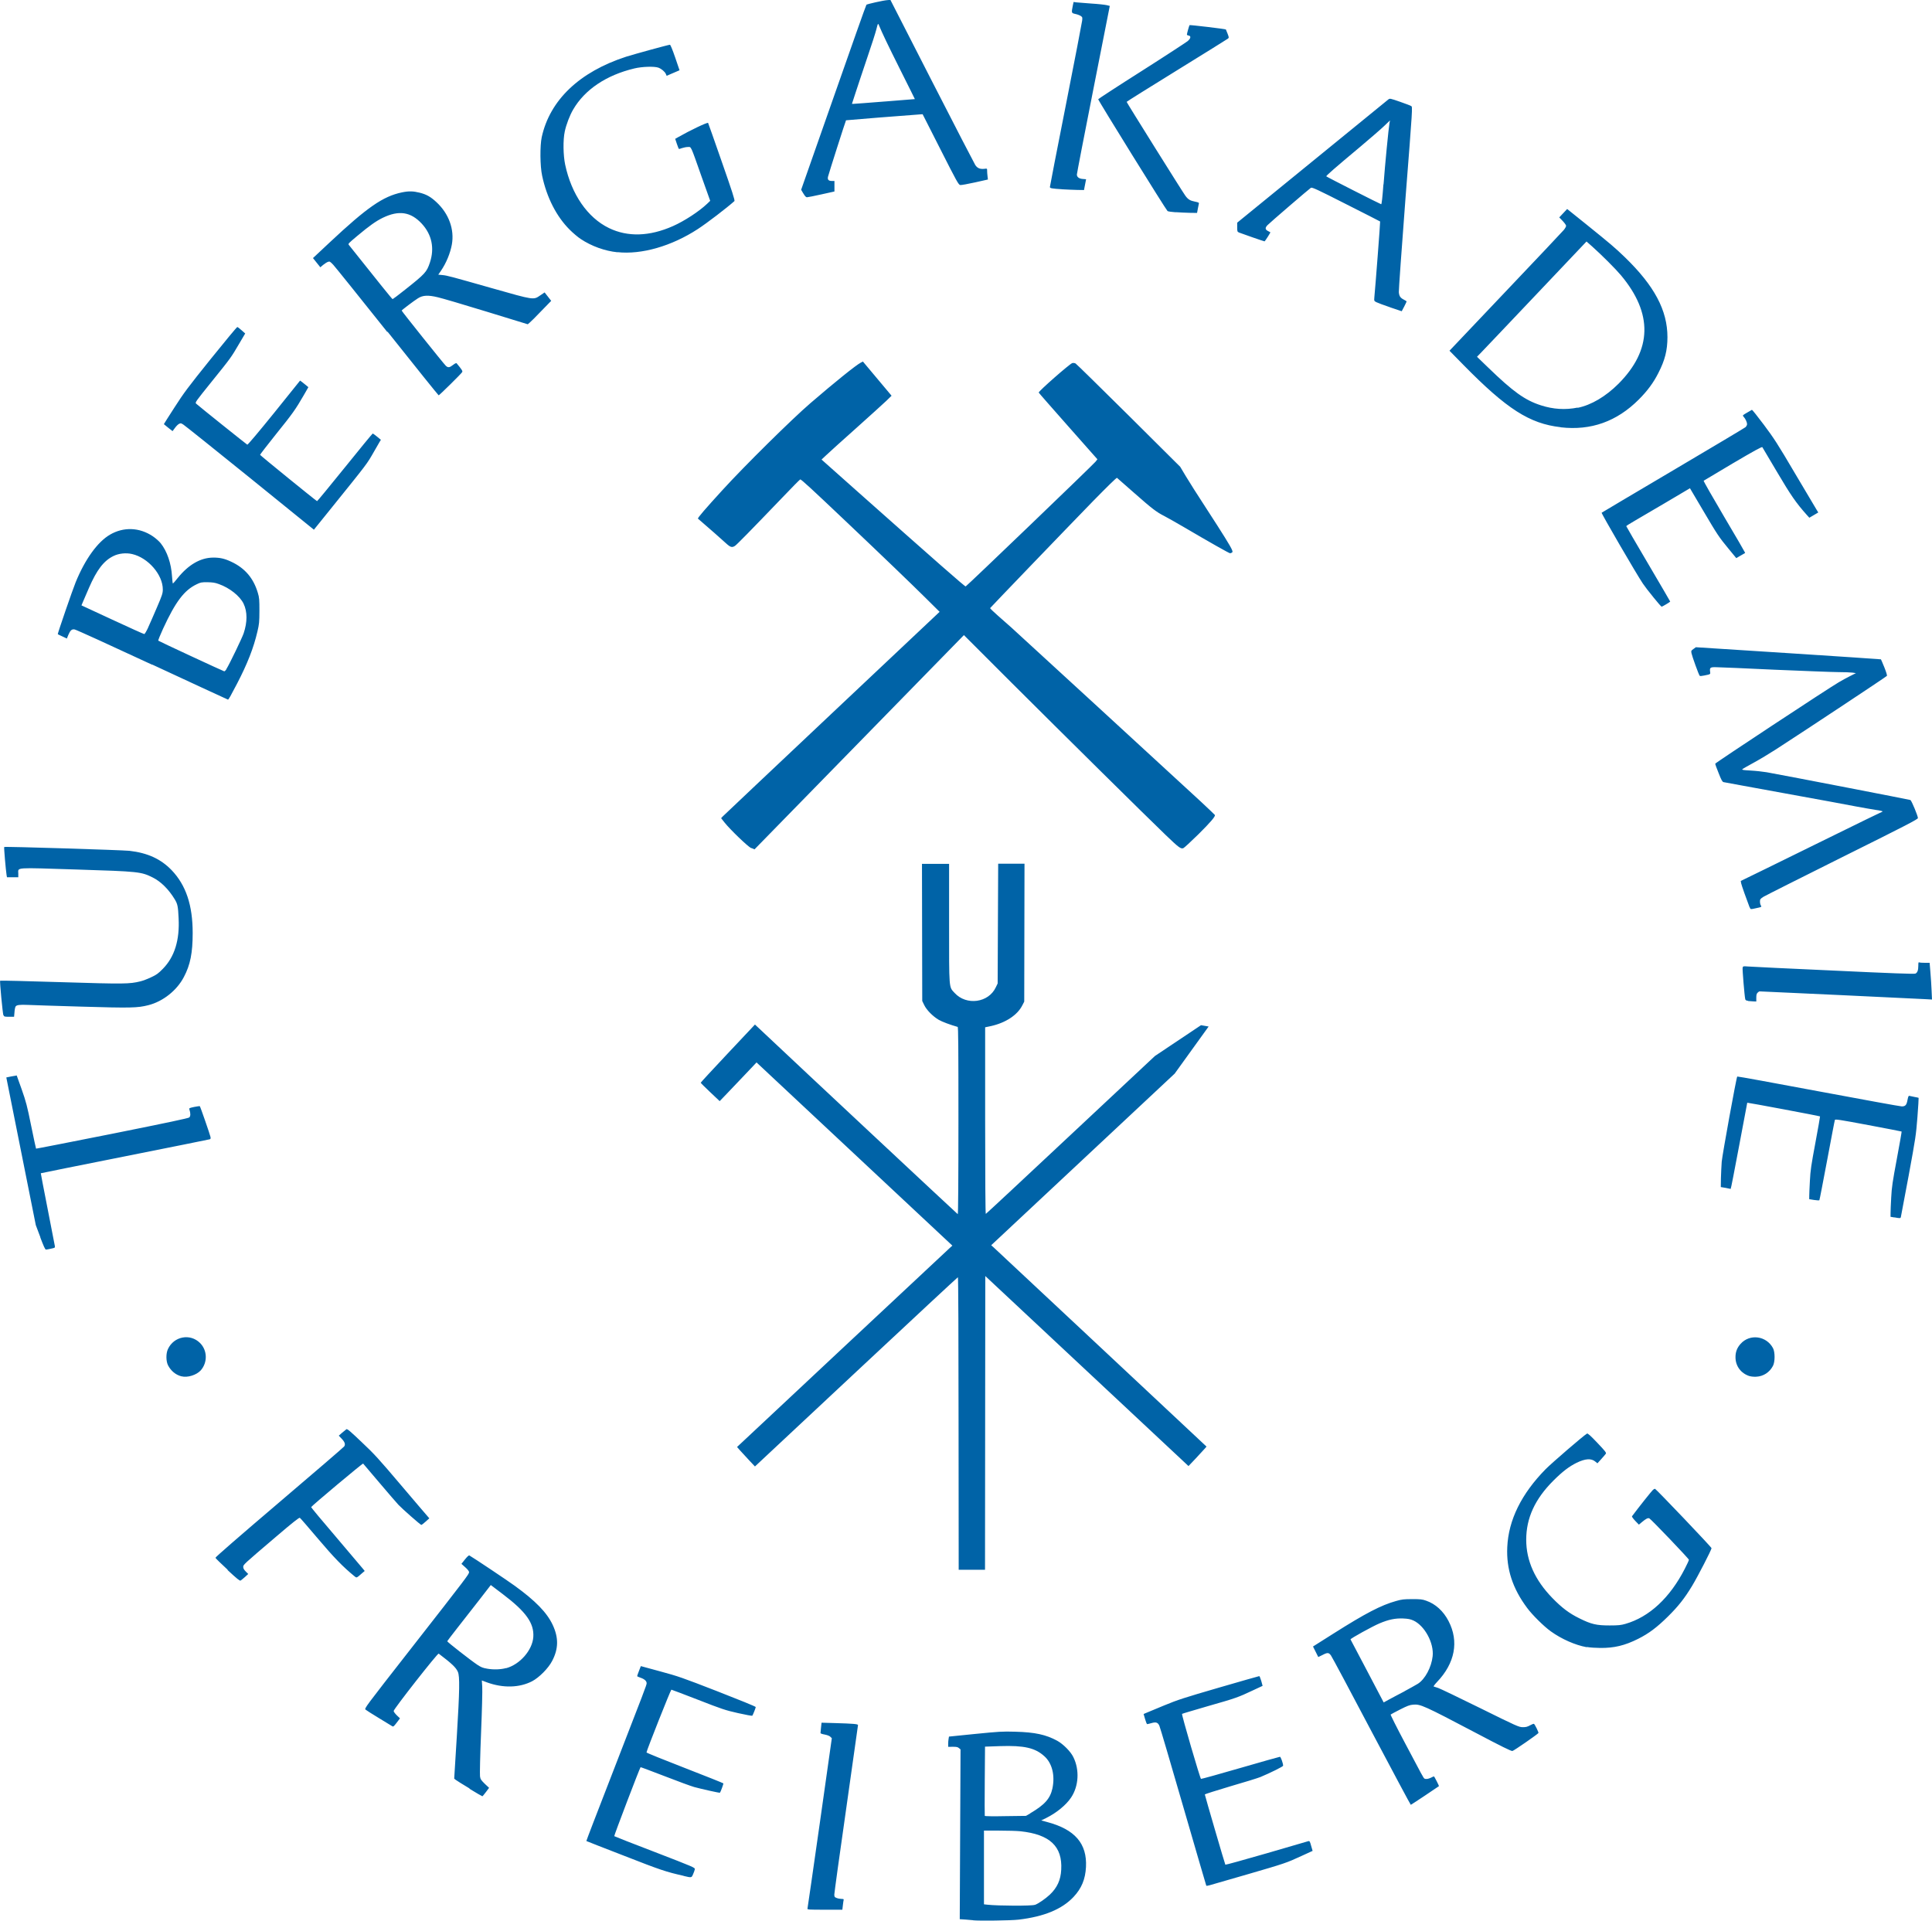 <?xml version="1.0" encoding="UTF-8" standalone="no"?>
<!-- Created with Inkscape (http://www.inkscape.org/) -->

<svg
   xmlns:dc="http://purl.org/dc/elements/1.1/"
   xmlns:cc="http://creativecommons.org/ns#"
   xmlns:rdf="http://www.w3.org/1999/02/22-rdf-syntax-ns#"
   xmlns:svg="http://www.w3.org/2000/svg"
   xmlns="http://www.w3.org/2000/svg"
   xmlns:sodipodi="http://sodipodi.sourceforge.net/DTD/sodipodi-0.dtd"
   xmlns:inkscape="http://www.inkscape.org/namespaces/inkscape"
   width="14.679mm"
   height="14.594mm"
   viewBox="0 0 14.679 14.594"
   version="1.1"
   id="svg844"
   inkscape:version="0.92.2 5c3e80d, 2017-08-06"
   sodipodi:docname="tuf_logo.svg">
  <defs
     id="defs838" />
  <sodipodi:namedview
     id="base"
     pagecolor="#ffffff"
     bordercolor="#666666"
     borderopacity="1.0"
     inkscape:pageopacity="0.0"
     inkscape:pageshadow="2"
     inkscape:zoom="0.35"
     inkscape:cx="-740.82976"
     inkscape:cy="7.5793494"
     inkscape:document-units="mm"
     inkscape:current-layer="layer1"
     showgrid="false"
     fit-margin-top="0"
     fit-margin-left="0"
     fit-margin-right="0"
     fit-margin-bottom="0"
     inkscape:window-width="1920"
     inkscape:window-height="1013"
     inkscape:window-x="0"
     inkscape:window-y="0"
     inkscape:window-maximized="1" />
  <g
     inkscape:label="Layer 1"
     inkscape:groupmode="layer"
     id="layer1"
     transform="translate(-152.166,-136.245)">
    <path
       inkscape:connector-curvature="0"
       id="path865"
       d="m 159.561,150.836 c -0.007,-7.9e-4 -0.033,-0.003 -0.058,-0.005 l -0.045,-0.003 0.003,-0.645 0.003,-0.645 -0.012,-0.01 c -0.009,-0.008 -0.018,-0.01 -0.047,-0.01 l -0.035,5.3e-4 7e-5,-0.021 c 6e-5,-0.012 0.001,-0.029 0.003,-0.039 l 0.003,-0.018 0.198,-0.02 c 0.183,-0.018 0.206,-0.02 0.307,-0.017 0.148,0.004 0.232,0.022 0.318,0.069 0.045,0.025 0.102,0.082 0.122,0.124 0.048,0.097 0.041,0.22 -0.017,0.307 -0.037,0.056 -0.11,0.116 -0.188,0.155 l -0.039,0.019 0.044,0.012 c 0.212,0.056 0.305,0.164 0.296,0.342 -0.005,0.093 -0.033,0.162 -0.095,0.228 -0.088,0.093 -0.223,0.149 -0.417,0.172 -0.058,0.007 -0.301,0.01 -0.346,0.005 z m 0.469,-0.117 c 0.025,-0.009 0.079,-0.046 0.112,-0.077 0.056,-0.053 0.083,-0.111 0.087,-0.19 0.01,-0.177 -0.086,-0.268 -0.309,-0.292 -0.028,-0.003 -0.101,-0.005 -0.164,-0.005 h -0.114 v 0.28 0.28 l 0.027,0.003 c 0.082,0.009 0.335,0.01 0.359,0.001 z m -0.036,-0.696 c 0.109,-0.064 0.151,-0.111 0.168,-0.188 0.021,-0.1 -0.002,-0.193 -0.062,-0.246 -0.07,-0.063 -0.153,-0.082 -0.336,-0.076 l -0.114,0.004 -0.002,0.261 c -0.001,0.143 -0.001,0.263 10e-5,0.265 0.001,0.003 0.071,0.004 0.158,0.002 l 0.155,-0.002 0.033,-0.019 z m -1.693,0.725 c 0.001,-0.005 0.044,-0.298 0.094,-0.652 l 0.091,-0.643 -0.011,-0.011 c -0.007,-0.007 -0.023,-0.013 -0.043,-0.017 -0.018,-0.003 -0.032,-0.008 -0.032,-0.011 9e-5,-0.003 0.002,-0.022 0.004,-0.042 l 0.004,-0.037 0.106,0.003 c 0.135,0.004 0.171,0.007 0.171,0.015 0,0.003 -0.041,0.29 -0.09,0.637 -0.05,0.347 -0.09,0.64 -0.09,0.65 0,0.018 0.002,0.021 0.018,0.027 0.01,0.004 0.026,0.007 0.037,0.007 0.013,0 0.018,0.002 0.016,0.007 -10e-4,0.004 -0.004,0.022 -0.006,0.041 l -0.004,0.034 h -0.134 c -0.125,0 -0.133,-5.3e-4 -0.131,-0.009 z m 3.03,-0.175 c -0.001,-0.002 -0.08,-0.272 -0.175,-0.6 -0.095,-0.328 -0.176,-0.604 -0.181,-0.614 -0.011,-0.026 -0.026,-0.031 -0.06,-0.021 -0.015,0.004 -0.03,0.008 -0.033,0.008 -0.003,-2.3e-4 -0.01,-0.018 -0.016,-0.039 l -0.011,-0.038 0.016,-0.007 c 0.009,-0.004 0.07,-0.029 0.137,-0.057 0.109,-0.045 0.15,-0.058 0.421,-0.137 0.165,-0.048 0.302,-0.087 0.305,-0.087 0.002,0 0.009,0.017 0.015,0.037 l 0.01,0.037 -0.075,0.035 c -0.11,0.052 -0.129,0.059 -0.34,0.119 -0.106,0.031 -0.195,0.057 -0.197,0.059 -0.005,0.004 0.137,0.491 0.144,0.494 0.003,0.001 0.138,-0.036 0.299,-0.083 0.162,-0.047 0.297,-0.085 0.301,-0.085 0.006,0 0.024,0.05 0.024,0.068 0,0.006 -0.094,0.053 -0.173,0.086 -0.017,0.007 -0.119,0.039 -0.227,0.07 -0.108,0.032 -0.195,0.06 -0.195,0.062 0.002,0.013 0.153,0.531 0.156,0.534 0.002,0.002 0.142,-0.037 0.312,-0.086 0.17,-0.05 0.314,-0.091 0.319,-0.093 0.009,-0.002 0.012,0.002 0.021,0.036 l 0.011,0.038 -0.083,0.038 c -0.117,0.054 -0.126,0.057 -0.415,0.141 -0.143,0.041 -0.271,0.078 -0.284,0.082 -0.013,0.004 -0.025,0.005 -0.026,0.004 z m -3.969,-0.074 c -0.137,-0.031 -0.176,-0.044 -0.452,-0.152 -0.158,-0.061 -0.288,-0.112 -0.289,-0.113 -0.001,-0.001 0.08,-0.212 0.18,-0.469 0.268,-0.691 0.278,-0.716 0.278,-0.73 0,-0.017 -0.017,-0.032 -0.047,-0.042 -0.014,-0.005 -0.025,-0.01 -0.025,-0.012 1e-5,-0.002 0.006,-0.02 0.014,-0.04 l 0.014,-0.036 0.147,0.04 c 0.137,0.037 0.166,0.047 0.436,0.152 0.159,0.062 0.29,0.115 0.29,0.119 0,0.007 -0.021,0.059 -0.026,0.066 -0.002,0.002 -0.051,-0.007 -0.109,-0.02 -0.097,-0.022 -0.121,-0.03 -0.303,-0.101 -0.109,-0.042 -0.2,-0.077 -0.203,-0.077 -0.005,7e-5 -0.189,0.464 -0.189,0.477 1e-5,0.003 0.131,0.056 0.291,0.118 0.16,0.062 0.292,0.115 0.293,0.117 0.002,0.003 -0.021,0.066 -0.026,0.071 -0.002,0.003 -0.144,-0.029 -0.195,-0.043 -0.025,-0.007 -0.126,-0.044 -0.226,-0.083 -0.099,-0.038 -0.181,-0.069 -0.182,-0.068 -0.007,0.007 -0.203,0.522 -0.2,0.524 0.002,0.002 0.141,0.057 0.309,0.121 0.3,0.116 0.305,0.118 0.303,0.131 -0.001,0.007 -0.007,0.024 -0.013,0.037 -0.012,0.028 -0.01,0.028 -0.073,0.013 z m 5.225,-1.097 c -0.161,-0.306 -0.3,-0.566 -0.308,-0.577 -0.017,-0.024 -0.026,-0.025 -0.066,-0.004 l -0.031,0.015 -0.02,-0.04 -0.02,-0.04 0.155,-0.098 c 0.245,-0.155 0.362,-0.216 0.477,-0.248 0.042,-0.012 0.059,-0.014 0.121,-0.014 0.062,-10e-5 0.077,0.001 0.107,0.012 0.07,0.024 0.131,0.079 0.17,0.155 0.08,0.154 0.049,0.32 -0.088,0.463 -0.017,0.018 -0.028,0.033 -0.025,0.034 0.003,0.001 0.019,0.006 0.034,0.011 0.015,0.005 0.159,0.074 0.319,0.153 0.281,0.139 0.293,0.144 0.323,0.145 0.025,2.7e-4 0.036,-0.003 0.056,-0.014 0.014,-0.008 0.027,-0.013 0.03,-0.011 0.007,0.004 0.036,0.064 0.034,0.069 -0.002,0.007 -0.185,0.134 -0.198,0.137 -0.008,0.002 -0.084,-0.035 -0.273,-0.135 -0.403,-0.212 -0.426,-0.222 -0.482,-0.217 -0.025,0.002 -0.044,0.009 -0.099,0.037 -0.037,0.019 -0.069,0.036 -0.071,0.038 -0.002,0.002 0.045,0.096 0.105,0.209 0.135,0.256 0.144,0.272 0.151,0.277 0.01,0.007 0.029,0.004 0.05,-0.006 0.011,-0.006 0.021,-0.01 0.023,-0.01 0.003,0 0.04,0.073 0.038,0.074 -0.013,0.01 -0.211,0.142 -0.214,0.142 -0.002,-6e-5 -0.136,-0.251 -0.298,-0.557 z m 0.25,-0.306 c 0.041,-0.022 0.087,-0.048 0.102,-0.057 0.055,-0.035 0.103,-0.126 0.112,-0.209 0.011,-0.1 -0.06,-0.231 -0.145,-0.271 -0.025,-0.011 -0.039,-0.014 -0.081,-0.016 -0.059,-0.002 -0.108,0.008 -0.177,0.037 -0.051,0.021 -0.223,0.116 -0.221,0.122 8.2e-4,0.002 0.058,0.111 0.127,0.241 l 0.125,0.238 0.042,-0.023 c 0.023,-0.012 0.076,-0.041 0.117,-0.062 z m -7.103,0.739 c -0.052,-0.031 -0.1,-0.061 -0.106,-0.066 l -0.011,-0.009 0.02,-0.324 c 0.021,-0.346 0.023,-0.452 0.008,-0.487 -0.014,-0.033 -0.047,-0.064 -0.146,-0.139 -0.007,-0.006 -0.342,0.421 -0.342,0.436 0,0.006 0.011,0.02 0.024,0.033 l 0.024,0.023 -0.025,0.033 c -0.023,0.03 -0.026,0.032 -0.035,0.026 -0.006,-0.004 -0.051,-0.031 -0.1,-0.061 -0.05,-0.03 -0.095,-0.059 -0.101,-0.064 -0.011,-0.009 -0.01,-0.01 0.347,-0.467 0.426,-0.545 0.439,-0.563 0.439,-0.578 0,-0.007 -0.011,-0.021 -0.029,-0.037 l -0.029,-0.026 0.027,-0.034 c 0.016,-0.02 0.029,-0.032 0.033,-0.03 0.038,0.022 0.289,0.19 0.344,0.23 0.16,0.116 0.245,0.204 0.289,0.297 0.046,0.098 0.045,0.182 -0.004,0.275 -0.029,0.056 -0.099,0.126 -0.152,0.154 -0.097,0.05 -0.22,0.053 -0.342,0.009 l -0.04,-0.015 0.003,0.048 c 0.002,0.026 -0.002,0.184 -0.009,0.351 -0.007,0.167 -0.01,0.315 -0.008,0.329 0.003,0.023 0.008,0.029 0.036,0.057 l 0.033,0.031 -0.024,0.032 c -0.013,0.017 -0.025,0.032 -0.027,0.032 -0.002,1.3e-4 -0.046,-0.025 -0.098,-0.057 z m 0.277,-0.914 c 0.105,-0.028 0.2,-0.137 0.207,-0.237 0.007,-0.105 -0.055,-0.192 -0.232,-0.326 l -0.091,-0.069 -0.089,0.115 c -0.049,0.063 -0.124,0.158 -0.165,0.211 -0.042,0.053 -0.076,0.099 -0.077,0.101 -0.001,0.005 0.178,0.145 0.229,0.179 0.029,0.019 0.041,0.024 0.077,0.03 0.047,0.008 0.101,0.006 0.141,-0.005 z m 8.209,-0.16 c -0.086,-0.016 -0.189,-0.061 -0.271,-0.12 -0.052,-0.037 -0.141,-0.125 -0.18,-0.178 -0.11,-0.147 -0.159,-0.296 -0.151,-0.462 0.009,-0.206 0.108,-0.406 0.292,-0.593 0.048,-0.048 0.284,-0.252 0.314,-0.27 0.005,-0.003 0.026,0.015 0.078,0.07 0.059,0.062 0.07,0.076 0.065,0.083 -0.003,0.005 -0.019,0.023 -0.035,0.041 l -0.029,0.032 -0.016,-0.013 c -0.031,-0.026 -0.076,-0.023 -0.142,0.009 -0.057,0.028 -0.108,0.067 -0.177,0.136 -0.14,0.14 -0.206,0.284 -0.206,0.449 0,0.159 0.066,0.306 0.198,0.442 0.072,0.074 0.128,0.117 0.206,0.155 0.09,0.045 0.13,0.054 0.229,0.054 0.068,-1e-4 0.086,-0.002 0.121,-0.012 0.181,-0.052 0.338,-0.198 0.451,-0.419 0.017,-0.033 0.031,-0.063 0.031,-0.068 0,-0.008 -0.289,-0.31 -0.301,-0.315 -0.011,-0.004 -0.025,0.003 -0.055,0.028 l -0.024,0.02 -0.028,-0.029 c -0.016,-0.017 -0.027,-0.032 -0.024,-0.035 0.049,-0.066 0.147,-0.189 0.157,-0.198 0.007,-0.007 0.015,-0.011 0.018,-0.01 0.011,0.005 0.429,0.443 0.429,0.451 0,0.012 -0.105,0.216 -0.148,0.287 -0.057,0.094 -0.104,0.154 -0.183,0.232 -0.083,0.082 -0.145,0.129 -0.227,0.17 -0.102,0.051 -0.182,0.07 -0.288,0.069 -0.034,-2.5e-4 -0.079,-0.003 -0.099,-0.007 z m -10.324,-0.588 c -0.05,-0.046 -0.092,-0.087 -0.093,-0.091 -0.002,-0.004 0.181,-0.163 0.484,-0.421 0.268,-0.228 0.49,-0.419 0.494,-0.425 0.011,-0.016 0.005,-0.034 -0.02,-0.06 l -0.021,-0.022 0.025,-0.022 c 0.014,-0.012 0.029,-0.024 0.033,-0.027 0.007,-0.004 0.031,0.017 0.116,0.098 0.096,0.09 0.13,0.128 0.298,0.326 0.104,0.123 0.196,0.23 0.203,0.238 l 0.013,0.015 -0.028,0.025 c -0.015,0.014 -0.03,0.025 -0.033,0.025 -0.006,0 -0.144,-0.121 -0.174,-0.153 -0.013,-0.014 -0.078,-0.089 -0.144,-0.167 -0.066,-0.078 -0.122,-0.144 -0.124,-0.146 -0.003,-0.004 -0.391,0.321 -0.395,0.331 -7.1e-4,0.002 0.082,0.102 0.185,0.222 0.102,0.12 0.194,0.229 0.204,0.241 l 0.018,0.022 -0.019,0.016 c -0.044,0.039 -0.042,0.038 -0.059,0.024 -0.086,-0.07 -0.156,-0.142 -0.277,-0.285 -0.072,-0.085 -0.134,-0.157 -0.138,-0.159 -0.005,-0.003 -0.056,0.037 -0.181,0.144 -0.25,0.213 -0.249,0.212 -0.249,0.23 0,0.01 0.006,0.021 0.019,0.034 l 0.019,0.019 -0.025,0.023 c -0.014,0.012 -0.029,0.025 -0.033,0.027 -0.006,0.004 -0.029,-0.015 -0.099,-0.08 z m 5.553,-1.11 c 0,-0.643 -0.002,-1.113 -0.005,-1.113 -0.002,0 -0.351,0.324 -0.773,0.719 l -0.769,0.719 -0.048,-0.051 c -0.026,-0.028 -0.057,-0.062 -0.068,-0.074 l -0.02,-0.023 0.8,-0.749 c 0.44,-0.412 0.808,-0.756 0.818,-0.765 l 0.018,-0.016 -0.744,-0.696 -0.744,-0.696 -0.089,0.094 c -0.049,0.051 -0.112,0.118 -0.14,0.147 l -0.051,0.053 -0.072,-0.068 c -0.04,-0.037 -0.072,-0.07 -0.072,-0.072 0,-0.002 0.093,-0.103 0.206,-0.223 l 0.206,-0.219 0.064,0.06 c 0.271,0.256 1.473,1.379 1.477,1.381 0.003,0.001 0.005,-0.274 0.005,-0.71 0,-0.565 -0.001,-0.712 -0.006,-0.713 -0.057,-0.016 -0.118,-0.039 -0.144,-0.054 -0.044,-0.026 -0.092,-0.074 -0.11,-0.112 l -0.015,-0.031 -10e-4,-0.521 -0.001,-0.521 h 0.103 0.103 v 0.45 c 0,0.512 -0.002,0.483 0.042,0.531 0.09,0.098 0.258,0.075 0.313,-0.043 l 0.014,-0.029 0.002,-0.455 0.002,-0.455 h 0.1 0.1 l -0.001,0.524 -0.001,0.524 -0.015,0.029 c -0.037,0.073 -0.126,0.132 -0.239,0.157 l -0.043,0.009 v 0.71 c 0,0.427 0.002,0.709 0.005,0.708 0.003,-0.001 0.293,-0.271 0.645,-0.601 l 0.64,-0.599 0.175,-0.117 0.175,-0.117 0.029,0.005 0.029,0.005 -0.129,0.179 -0.129,0.179 -0.697,0.652 -0.697,0.652 0.018,0.016 c 0.01,0.009 0.378,0.353 0.818,0.765 l 0.8,0.749 -0.013,0.015 c -0.007,0.008 -0.038,0.042 -0.068,0.074 l -0.056,0.059 -0.772,-0.722 -0.772,-0.722 -10e-4,1.116 -0.001,1.116 h -0.1 -0.1 z m -5.905,-0.36 c -0.043,-0.011 -0.079,-0.041 -0.101,-0.083 -0.016,-0.031 -0.017,-0.09 -0.001,-0.124 0.045,-0.097 0.169,-0.121 0.244,-0.046 0.056,0.056 0.058,0.147 0.006,0.207 -0.032,0.036 -0.101,0.058 -0.147,0.046 z m 11.913,-0.002 c -0.064,-0.021 -0.105,-0.076 -0.105,-0.143 -3.2e-4,-0.04 0.012,-0.072 0.039,-0.102 0.07,-0.078 0.196,-0.061 0.246,0.033 0.016,0.03 0.016,0.104 -4.8e-4,0.135 -0.026,0.049 -0.072,0.079 -0.126,0.082 -0.018,0.001 -0.041,-0.001 -0.052,-0.005 z m -12.984,-1.054 -0.035,-0.093 -0.112,-0.561 -0.112,-0.561 0.039,-0.008 c 0.021,-0.004 0.039,-0.007 0.04,-0.007 3.5e-4,5.3e-4 0.017,0.048 0.038,0.106 0.033,0.094 0.041,0.124 0.072,0.277 0.019,0.094 0.036,0.172 0.037,0.173 0.001,0.001 0.261,-0.05 0.578,-0.113 0.424,-0.085 0.579,-0.118 0.586,-0.124 0.01,-0.009 0.011,-0.031 0.001,-0.061 -0.003,-0.01 0,-0.011 0.037,-0.019 0.022,-0.004 0.041,-0.007 0.042,-0.006 0.004,0.003 0.078,0.217 0.081,0.233 0.003,0.013 0.001,0.017 -0.006,0.019 -0.005,0.002 -0.296,0.06 -0.646,0.13 -0.35,0.07 -0.637,0.127 -0.637,0.128 -6.1e-4,5.3e-4 0.023,0.123 0.052,0.271 0.029,0.149 0.054,0.276 0.055,0.283 0.002,0.012 -6.3e-4,0.013 -0.029,0.019 -0.017,0.004 -0.034,0.007 -0.039,0.007 -0.006,1.6e-4 -0.018,-0.027 -0.043,-0.093 z m 14.087,-0.151 -0.03,-0.005 1.6e-4,-0.029 c 9e-5,-0.016 0.002,-0.069 0.005,-0.119 0.004,-0.078 0.01,-0.117 0.043,-0.294 0.021,-0.112 0.037,-0.204 0.036,-0.206 -0.001,-0.001 -0.115,-0.023 -0.253,-0.049 -0.218,-0.041 -0.252,-0.046 -0.254,-0.039 -0.002,0.004 -0.028,0.142 -0.059,0.307 -0.031,0.164 -0.057,0.301 -0.059,0.303 -0.002,0.002 -0.02,10e-4 -0.04,-0.002 l -0.037,-0.006 1.3e-4,-0.024 c 7e-5,-0.013 0.002,-0.065 0.005,-0.116 0.004,-0.081 0.01,-0.118 0.042,-0.29 0.02,-0.108 0.036,-0.198 0.035,-0.199 -0.002,-0.003 -0.552,-0.106 -0.553,-0.104 -3.7e-4,5.3e-4 -0.028,0.149 -0.062,0.329 -0.034,0.18 -0.062,0.327 -0.064,0.326 -0.002,-7.9e-4 -0.019,-0.004 -0.039,-0.008 l -0.036,-0.006 0.001,-0.068 c 7.7e-4,-0.037 0.004,-0.093 0.006,-0.125 0.005,-0.054 0.111,-0.64 0.118,-0.647 0.002,-0.002 0.279,0.049 0.616,0.112 0.337,0.063 0.622,0.115 0.634,0.115 0.028,2.2e-4 0.037,-0.011 0.044,-0.051 0.005,-0.025 0.008,-0.031 0.014,-0.029 0.004,0.001 0.022,0.005 0.038,0.008 0.017,0.003 0.031,0.006 0.032,0.007 0.001,0.001 -0.003,0.067 -0.009,0.146 -0.011,0.139 -0.013,0.153 -0.067,0.447 -0.031,0.167 -0.058,0.308 -0.059,0.313 -0.003,0.01 -0.006,0.01 -0.05,0.002 z m -14.368,-1.535 c -0.006,-0.017 -0.029,-0.26 -0.025,-0.264 0.002,-0.002 0.211,0.003 0.464,0.011 0.485,0.015 0.518,0.014 0.601,-0.006 0.018,-0.004 0.055,-0.018 0.082,-0.031 0.041,-0.019 0.055,-0.029 0.09,-0.065 0.088,-0.09 0.128,-0.217 0.119,-0.385 -0.004,-0.089 -0.008,-0.107 -0.029,-0.142 -0.046,-0.076 -0.105,-0.135 -0.167,-0.166 -0.089,-0.044 -0.102,-0.046 -0.581,-0.061 -0.478,-0.015 -0.441,-0.018 -0.441,0.031 v 0.028 h -0.043 -0.043 l -0.003,-0.017 c -0.006,-0.037 -0.021,-0.21 -0.018,-0.213 0.005,-0.005 0.893,0.023 0.952,0.029 0.138,0.016 0.238,0.062 0.32,0.147 0.109,0.114 0.16,0.266 0.16,0.478 -5e-5,0.15 -0.018,0.242 -0.067,0.334 -0.053,0.102 -0.159,0.186 -0.27,0.214 -0.083,0.021 -0.133,0.022 -0.507,0.011 -0.192,-0.006 -0.374,-0.011 -0.405,-0.013 -0.067,-0.003 -0.09,2.5e-4 -0.097,0.013 -0.003,0.005 -0.007,0.025 -0.008,0.043 l -0.003,0.034 h -0.038 c -0.035,0 -0.038,-0.001 -0.042,-0.012 z m 13.256,-0.111 c -0.015,-0.002 -0.02,-0.005 -0.022,-0.013 -0.006,-0.027 -0.022,-0.225 -0.02,-0.237 0.003,-0.014 0.003,-0.014 0.042,-0.011 0.022,0.002 0.314,0.016 0.649,0.031 0.443,0.021 0.613,0.027 0.622,0.023 0.015,-0.007 0.022,-0.025 0.022,-0.06 0,-0.024 0.001,-0.028 0.008,-0.025 0.005,0.002 0.024,0.003 0.043,0.003 h 0.035 l 0.006,0.073 c 0.003,0.04 0.008,0.103 0.009,0.14 l 0.003,0.066 -0.054,-0.003 c -0.043,-0.003 -1.243,-0.059 -1.257,-0.059 -0.002,0 -0.009,0.005 -0.014,0.01 -0.008,0.008 -0.01,0.017 -0.01,0.039 v 0.028 l -0.022,-8e-4 c -0.012,-5.3e-4 -0.031,-0.002 -0.041,-0.003 z m 0.011,-0.711 c -0.022,-0.057 -0.061,-0.167 -0.064,-0.182 l -0.003,-0.018 0.205,-0.1 c 0.113,-0.055 0.346,-0.17 0.519,-0.255 0.173,-0.085 0.322,-0.158 0.332,-0.162 0.01,-0.004 0.02,-0.009 0.022,-0.011 0.002,-0.002 -0.022,-0.008 -0.054,-0.012 -0.032,-0.005 -0.099,-0.017 -0.148,-0.026 -0.05,-0.01 -0.294,-0.055 -0.543,-0.1 -0.249,-0.045 -0.458,-0.084 -0.464,-0.085 -0.009,-0.002 -0.017,-0.017 -0.037,-0.068 -0.015,-0.036 -0.026,-0.068 -0.026,-0.072 0,-0.006 0.855,-0.57 0.939,-0.619 0.025,-0.015 0.064,-0.036 0.088,-0.048 l 0.042,-0.021 -0.026,-0.004 c -0.014,-0.002 -0.064,-0.004 -0.111,-0.004 -0.047,-2.6e-4 -0.263,-0.009 -0.479,-0.018 -0.216,-0.01 -0.414,-0.019 -0.439,-0.019 -0.052,-0.002 -0.057,0.002 -0.053,0.033 0.003,0.021 0.005,0.02 -0.045,0.03 -0.018,0.004 -0.032,0.005 -0.034,0.002 -0.007,-0.007 -0.057,-0.146 -0.062,-0.17 -0.004,-0.02 -0.003,-0.021 0.015,-0.034 l 0.018,-0.013 0.702,0.045 c 0.386,0.025 0.703,0.046 0.704,0.047 0.001,0.001 0.013,0.029 0.026,0.061 0.015,0.038 0.022,0.061 0.019,0.065 -0.004,0.006 -0.586,0.392 -0.844,0.559 -0.048,0.031 -0.123,0.076 -0.167,0.1 -0.044,0.024 -0.083,0.046 -0.087,0.05 -0.005,0.005 0.007,0.007 0.062,0.01 0.038,0.002 0.093,0.008 0.123,0.013 0.172,0.031 1.085,0.208 1.092,0.211 0.009,0.005 0.057,0.121 0.057,0.137 0,0.009 -0.082,0.052 -0.573,0.296 -0.315,0.157 -0.585,0.293 -0.6,0.302 -0.025,0.016 -0.027,0.019 -0.027,0.037 0,0.011 0.003,0.024 0.007,0.03 0.007,0.01 0.006,0.011 -0.032,0.019 -0.05,0.011 -0.046,0.011 -0.053,-0.006 z m -7.585,-0.449 c -0.025,-0.011 -0.161,-0.142 -0.203,-0.195 l -0.026,-0.033 0.012,-0.013 c 0.007,-0.007 0.38,-0.36 0.83,-0.784 l 0.818,-0.771 -0.107,-0.106 c -0.105,-0.104 -0.322,-0.313 -0.609,-0.585 -0.252,-0.239 -0.336,-0.317 -0.343,-0.315 -0.003,8e-4 -0.066,0.064 -0.139,0.141 -0.24,0.25 -0.343,0.355 -0.357,0.364 -0.022,0.014 -0.034,0.011 -0.066,-0.018 -0.022,-0.021 -0.145,-0.129 -0.215,-0.189 -0.005,-0.004 0.058,-0.077 0.187,-0.218 0.164,-0.18 0.526,-0.538 0.668,-0.66 0.187,-0.161 0.346,-0.289 0.383,-0.308 l 0.015,-0.008 0.109,0.13 0.109,0.13 -0.04,0.039 c -0.022,0.021 -0.127,0.116 -0.233,0.211 -0.106,0.095 -0.208,0.186 -0.226,0.204 l -0.033,0.031 0.272,0.242 c 0.599,0.532 0.817,0.724 0.823,0.722 0.008,-0.002 0.969,-0.925 0.987,-0.948 l 0.014,-0.018 -0.222,-0.251 c -0.122,-0.138 -0.223,-0.253 -0.224,-0.256 -0.003,-0.009 0.236,-0.219 0.255,-0.224 0.007,-0.002 0.019,-5.3e-4 0.025,0.003 0.007,0.004 0.188,0.182 0.404,0.396 l 0.391,0.389 0.043,0.072 c 0.024,0.04 0.094,0.151 0.157,0.247 0.124,0.191 0.182,0.284 0.193,0.311 0.006,0.015 0.006,0.018 -2.9e-4,0.022 -0.004,0.003 -0.01,0.005 -0.014,0.005 -0.007,1e-4 -0.161,-0.087 -0.348,-0.197 -0.062,-0.036 -0.13,-0.075 -0.152,-0.086 -0.059,-0.03 -0.092,-0.055 -0.228,-0.175 -0.069,-0.061 -0.128,-0.113 -0.131,-0.115 -0.004,-0.002 -0.074,0.067 -0.18,0.175 -0.216,0.222 -0.781,0.81 -0.784,0.815 -8.2e-4,0.002 0.026,0.028 0.059,0.057 0.033,0.029 0.079,0.07 0.102,0.09 0.036,0.032 1.157,1.062 1.44,1.323 0.058,0.054 0.106,0.1 0.107,0.102 0.004,0.011 -0.033,0.055 -0.127,0.148 -0.056,0.055 -0.107,0.102 -0.113,0.104 -0.019,0.007 -0.034,-0.004 -0.134,-0.1 -0.15,-0.144 -0.784,-0.771 -1.173,-1.159 l -0.36,-0.36 -0.047,0.048 c -0.438,0.449 -1.544,1.58 -1.544,1.58 -5e-4,-6e-5 -0.011,-0.005 -0.023,-0.01 z m -4.552,-1.394 c -0.314,-0.146 -0.579,-0.267 -0.589,-0.268 -0.022,-0.004 -0.033,0.007 -0.048,0.042 l -0.011,0.027 -0.034,-0.016 c -0.019,-0.009 -0.035,-0.016 -0.035,-0.017 -0.003,-0.002 0.114,-0.342 0.136,-0.395 0.071,-0.174 0.166,-0.306 0.26,-0.361 0.104,-0.061 0.225,-0.056 0.326,0.012 0.021,0.014 0.048,0.038 0.06,0.053 0.049,0.062 0.08,0.153 0.086,0.252 0.002,0.031 0.005,0.055 0.007,0.054 0.002,-8e-4 0.019,-0.02 0.037,-0.043 0.081,-0.1 0.172,-0.153 0.267,-0.154 0.052,-5.3e-4 0.087,0.007 0.138,0.031 0.104,0.048 0.17,0.125 0.203,0.237 0.011,0.036 0.012,0.052 0.012,0.136 -2.4e-4,0.086 -0.002,0.102 -0.015,0.157 -0.029,0.125 -0.076,0.245 -0.155,0.397 -0.049,0.094 -0.064,0.121 -0.069,0.121 -0.002,-1.9e-4 -0.261,-0.12 -0.575,-0.266 z m 0.564,0.033 c 0.024,-0.038 0.119,-0.236 0.131,-0.271 0.029,-0.086 0.029,-0.165 -3.9e-4,-0.226 -0.028,-0.058 -0.106,-0.12 -0.188,-0.149 -0.03,-0.011 -0.047,-0.013 -0.087,-0.014 -0.044,-2.3e-4 -0.052,0.001 -0.082,0.016 -0.094,0.045 -0.16,0.132 -0.255,0.338 -0.022,0.048 -0.038,0.088 -0.036,0.09 0.005,0.005 0.494,0.232 0.501,0.233 0.004,2.2e-4 0.011,-0.007 0.017,-0.016 z m -0.594,-0.317 c 0.013,-0.028 0.043,-0.097 0.067,-0.153 0.039,-0.09 0.044,-0.107 0.044,-0.134 0.001,-0.112 -0.111,-0.242 -0.233,-0.27 -0.046,-0.011 -0.102,-0.005 -0.142,0.015 -0.074,0.036 -0.127,0.106 -0.186,0.242 -0.02,0.047 -0.042,0.096 -0.047,0.109 l -0.01,0.024 0.235,0.109 c 0.129,0.06 0.238,0.109 0.242,0.109 0.004,3e-5 0.017,-0.022 0.03,-0.05 z m 11.436,-0.229 c -0.033,-0.04 -0.069,-0.087 -0.08,-0.104 -0.048,-0.071 -0.317,-0.534 -0.313,-0.538 0.002,-0.002 0.247,-0.147 0.543,-0.322 0.296,-0.175 0.543,-0.322 0.55,-0.328 0.006,-0.006 0.012,-0.016 0.012,-0.023 0,-0.014 -0.012,-0.041 -0.026,-0.056 -0.01,-0.011 -0.009,-0.011 0.025,-0.031 0.019,-0.011 0.036,-0.021 0.038,-0.022 0.002,-7.9e-4 0.043,0.05 0.09,0.113 0.077,0.103 0.103,0.142 0.24,0.375 0.085,0.143 0.158,0.267 0.164,0.276 l 0.01,0.016 -0.034,0.02 -0.034,0.02 -0.019,-0.021 c -0.083,-0.093 -0.122,-0.15 -0.226,-0.326 -0.059,-0.1 -0.11,-0.185 -0.112,-0.189 -0.003,-0.005 -0.06,0.026 -0.223,0.122 -0.12,0.071 -0.22,0.131 -0.223,0.133 -0.002,0.002 0.068,0.125 0.156,0.274 0.088,0.148 0.159,0.271 0.159,0.273 0,0.002 -0.005,0.006 -0.012,0.009 -0.006,0.003 -0.021,0.012 -0.033,0.019 l -0.022,0.013 -0.056,-0.068 c -0.076,-0.092 -0.086,-0.107 -0.198,-0.297 l -0.098,-0.166 -0.179,0.106 c -0.098,0.058 -0.207,0.122 -0.242,0.142 -0.035,0.02 -0.063,0.038 -0.063,0.04 -6e-5,0.002 0.075,0.131 0.167,0.287 0.092,0.156 0.167,0.285 0.167,0.286 0,0.003 -0.06,0.039 -0.065,0.039 -0.003,0 -0.032,-0.033 -0.064,-0.073 z m -10.662,-0.906 c -0.267,-0.216 -0.495,-0.398 -0.506,-0.405 -0.018,-0.012 -0.021,-0.013 -0.034,-0.006 -0.008,0.004 -0.022,0.018 -0.031,0.031 l -0.018,0.024 -0.033,-0.026 c -0.018,-0.014 -0.033,-0.027 -0.033,-0.027 0,-7.9e-4 0.036,-0.058 0.08,-0.126 0.072,-0.112 0.1,-0.15 0.276,-0.369 0.108,-0.134 0.199,-0.244 0.202,-0.243 0.003,9e-5 0.018,0.011 0.033,0.025 l 0.027,0.024 -0.046,0.078 c -0.062,0.106 -0.062,0.106 -0.208,0.287 -0.123,0.153 -0.128,0.159 -0.119,0.168 0.019,0.018 0.383,0.309 0.389,0.312 0.004,0.001 0.086,-0.096 0.204,-0.242 l 0.197,-0.245 0.014,0.01 c 0.007,0.005 0.022,0.017 0.031,0.025 l 0.018,0.015 -0.035,0.061 c -0.063,0.109 -0.085,0.14 -0.21,0.295 -0.067,0.084 -0.122,0.155 -0.122,0.158 2.3e-4,0.004 0.422,0.347 0.433,0.352 0.002,8e-4 0.097,-0.115 0.211,-0.256 0.114,-0.142 0.21,-0.258 0.212,-0.258 0.002,0 0.017,0.011 0.033,0.024 l 0.029,0.024 -0.01,0.016 c -0.005,0.009 -0.024,0.042 -0.042,0.073 -0.057,0.099 -0.041,0.078 -0.336,0.444 l -0.121,0.15 z m 9.957,-0.386 c -0.236,-0.027 -0.409,-0.138 -0.738,-0.473 l -0.106,-0.108 0.425,-0.448 c 0.234,-0.246 0.433,-0.457 0.443,-0.469 0.01,-0.012 0.018,-0.026 0.018,-0.032 0,-0.006 -0.012,-0.022 -0.026,-0.037 l -0.026,-0.027 0.03,-0.032 0.03,-0.032 0.142,0.114 c 0.192,0.155 0.219,0.178 0.296,0.252 0.225,0.218 0.324,0.404 0.324,0.608 -6e-5,0.1 -0.019,0.175 -0.069,0.272 -0.037,0.074 -0.084,0.137 -0.149,0.202 -0.167,0.167 -0.363,0.237 -0.592,0.211 z m 0.129,-0.147 c 0.104,-0.021 0.214,-0.086 0.312,-0.184 0.255,-0.257 0.261,-0.533 0.018,-0.823 -0.041,-0.049 -0.145,-0.153 -0.22,-0.22 l -0.042,-0.037 -0.382,0.403 c -0.21,0.222 -0.398,0.419 -0.416,0.438 l -0.034,0.035 0.085,0.082 c 0.189,0.183 0.279,0.248 0.401,0.287 0.093,0.03 0.185,0.036 0.279,0.017 z m -9.044,-0.577 c -0.211,-0.265 -0.396,-0.495 -0.41,-0.51 -0.025,-0.026 -0.027,-0.027 -0.041,-0.022 -0.008,0.003 -0.025,0.014 -0.036,0.023 l -0.021,0.018 -0.028,-0.035 -0.028,-0.035 0.127,-0.119 c 0.285,-0.267 0.405,-0.35 0.548,-0.38 0.052,-0.011 0.087,-0.01 0.135,0.002 0.052,0.013 0.084,0.031 0.128,0.072 0.094,0.087 0.138,0.207 0.117,0.323 -0.012,0.065 -0.042,0.139 -0.083,0.199 l -0.02,0.029 0.031,0.003 c 0.039,0.004 0.057,0.009 0.381,0.101 0.317,0.09 0.311,0.089 0.362,0.054 l 0.034,-0.023 0.025,0.032 0.025,0.032 -0.075,0.077 c -0.041,0.043 -0.081,0.083 -0.089,0.089 l -0.014,0.012 -0.313,-0.096 c -0.172,-0.053 -0.339,-0.102 -0.37,-0.109 -0.074,-0.018 -0.115,-0.016 -0.152,0.008 -0.029,0.018 -0.123,0.089 -0.123,0.093 -2.6e-4,0.005 0.319,0.404 0.335,0.419 0.018,0.017 0.028,0.015 0.058,-0.008 0.011,-0.009 0.021,-0.013 0.024,-0.011 0.04,0.048 0.047,0.059 0.043,0.067 -0.006,0.012 -0.174,0.177 -0.179,0.177 -0.002,-5e-5 -0.177,-0.217 -0.388,-0.483 z m 0.136,-0.321 c 0.153,-0.121 0.164,-0.134 0.188,-0.205 0.037,-0.11 0.015,-0.214 -0.062,-0.297 -0.084,-0.09 -0.174,-0.103 -0.296,-0.044 -0.051,0.025 -0.101,0.06 -0.194,0.138 -0.07,0.059 -0.071,0.059 -0.062,0.07 0.223,0.28 0.327,0.41 0.331,0.41 0.002,0 0.045,-0.032 0.095,-0.072 z m 7.484,0.134 c -0.048,-0.016 -0.095,-0.034 -0.105,-0.039 -0.017,-0.009 -0.017,-0.01 -0.015,-0.036 0.007,-0.069 0.046,-0.575 0.044,-0.577 -0.001,-0.001 -0.118,-0.061 -0.259,-0.132 -0.222,-0.113 -0.258,-0.129 -0.267,-0.124 -0.014,0.009 -0.313,0.266 -0.33,0.284 -0.019,0.02 -0.018,0.033 0.003,0.044 0.009,0.005 0.018,0.009 0.019,0.01 0.002,0.002 -0.041,0.069 -0.044,0.069 -0.005,0 -0.18,-0.061 -0.194,-0.067 -0.013,-0.006 -0.014,-0.008 -0.014,-0.041 v -0.034 l 0.568,-0.463 c 0.312,-0.255 0.573,-0.468 0.58,-0.473 0.012,-0.009 0.013,-0.009 0.088,0.017 0.042,0.015 0.081,0.029 0.086,0.033 0.011,0.006 0.011,0.006 -0.043,0.696 -0.029,0.38 -0.052,0.703 -0.051,0.718 0.003,0.031 0.011,0.043 0.04,0.058 0.011,0.005 0.019,0.011 0.019,0.013 0,0.004 -0.036,0.074 -0.037,0.074 -6.6e-4,-2.2e-4 -0.041,-0.014 -0.089,-0.03 z m -0.05,-0.934 c 0.011,-0.149 0.038,-0.425 0.045,-0.465 l 0.004,-0.021 -0.046,0.044 c -0.025,0.024 -0.104,0.092 -0.175,0.152 -0.201,0.168 -0.266,0.225 -0.263,0.229 0.006,0.006 0.412,0.212 0.417,0.212 0.004,7e-5 0.01,-0.055 0.017,-0.151 z m -5.82,0.516 c -0.097,-0.01 -0.197,-0.046 -0.28,-0.101 -0.02,-0.013 -0.058,-0.045 -0.084,-0.071 -0.1,-0.1 -0.174,-0.244 -0.209,-0.41 -0.016,-0.073 -0.017,-0.227 -0.003,-0.293 0.062,-0.282 0.287,-0.496 0.641,-0.611 0.06,-0.019 0.322,-0.091 0.333,-0.091 0.004,0 0.019,0.036 0.04,0.097 l 0.033,0.097 -0.049,0.021 -0.049,0.021 -0.006,-0.014 c -0.008,-0.018 -0.033,-0.039 -0.057,-0.048 -0.031,-0.011 -0.124,-0.008 -0.182,0.006 -0.214,0.051 -0.377,0.161 -0.465,0.312 -0.026,0.044 -0.053,0.115 -0.064,0.167 -0.014,0.065 -0.012,0.181 0.003,0.252 0.048,0.226 0.17,0.403 0.333,0.482 0.142,0.069 0.308,0.064 0.486,-0.015 0.086,-0.038 0.198,-0.111 0.259,-0.169 l 0.024,-0.023 -0.066,-0.185 c -0.086,-0.244 -0.077,-0.224 -0.104,-0.224 -0.012,1.3e-4 -0.031,0.004 -0.043,0.008 -0.011,0.004 -0.022,0.007 -0.024,0.007 -0.002,4e-5 -0.009,-0.017 -0.016,-0.038 l -0.013,-0.039 0.021,-0.012 c 0.091,-0.052 0.223,-0.115 0.229,-0.109 0.001,10e-4 0.048,0.134 0.104,0.295 0.079,0.226 0.101,0.294 0.096,0.299 -0.057,0.051 -0.208,0.167 -0.279,0.213 -0.198,0.129 -0.426,0.195 -0.61,0.175 z m 4.241,-0.304 c -0.029,-0.002 -0.057,-0.006 -0.062,-0.009 -0.009,-0.005 -0.527,-0.84 -0.527,-0.85 0,-0.002 0.148,-0.099 0.328,-0.213 0.181,-0.115 0.338,-0.218 0.351,-0.228 0.025,-0.021 0.028,-0.04 0.007,-0.043 -0.006,-8e-4 -0.012,-0.004 -0.012,-0.007 0,-0.009 0.017,-0.068 0.02,-0.072 0.003,-0.003 0.272,0.029 0.276,0.033 6.8e-4,7.9e-4 0.006,0.015 0.013,0.032 0.011,0.029 0.011,0.031 0.002,0.038 -0.005,0.004 -0.18,0.113 -0.389,0.242 -0.209,0.129 -0.38,0.236 -0.38,0.238 0,0.005 0.427,0.688 0.446,0.713 0.021,0.029 0.037,0.038 0.073,0.045 0.025,0.005 0.032,0.008 0.03,0.014 -10e-4,0.004 -0.005,0.023 -0.008,0.04 l -0.006,0.032 -0.055,-8e-4 c -0.03,-5.3e-4 -0.078,-0.003 -0.107,-0.005 z m -2.829,-0.142 -0.017,-0.029 0.246,-0.701 c 0.135,-0.385 0.247,-0.703 0.25,-0.705 0.005,-0.005 0.128,-0.033 0.159,-0.035 l 0.023,-0.002 0.316,0.618 c 0.174,0.34 0.322,0.626 0.329,0.637 0.016,0.024 0.036,0.032 0.067,0.029 0.023,-0.003 0.023,-0.003 0.023,0.013 0,0.009 0.001,0.028 0.003,0.042 l 0.003,0.026 -0.098,0.022 c -0.054,0.012 -0.104,0.021 -0.112,0.02 -0.013,-0.002 -0.025,-0.023 -0.15,-0.27 l -0.136,-0.268 -0.017,0.001 c -0.105,0.007 -0.564,0.044 -0.565,0.045 -0.003,0.003 -0.133,0.41 -0.137,0.429 -0.005,0.022 0.004,0.032 0.029,0.032 h 0.02 v 0.04 0.04 l -0.099,0.022 c -0.054,0.012 -0.104,0.022 -0.11,0.022 -0.007,-9e-5 -0.016,-0.009 -0.027,-0.029 z m 0.622,-0.7 c 0.123,-0.01 0.225,-0.018 0.225,-0.018 6.1e-4,-2e-5 -0.05,-0.101 -0.112,-0.225 -0.096,-0.192 -0.135,-0.274 -0.163,-0.341 -0.005,-0.011 -0.007,-0.007 -0.017,0.034 -0.006,0.025 -0.038,0.125 -0.071,0.221 -0.033,0.096 -0.071,0.214 -0.087,0.261 l -0.028,0.086 0.014,-4e-5 c 0.007,-1e-5 0.114,-0.008 0.238,-0.018 z m 1.342,0.667 c -0.075,-0.005 -0.091,-0.007 -0.091,-0.017 0,-0.004 0.054,-0.284 0.121,-0.622 0.067,-0.338 0.122,-0.627 0.124,-0.642 0.003,-0.025 0.002,-0.027 -0.011,-0.036 -0.008,-0.005 -0.026,-0.012 -0.041,-0.015 -0.03,-0.007 -0.03,-0.007 -0.019,-0.063 l 0.006,-0.028 0.021,0.003 c 0.012,0.001 0.063,0.005 0.114,0.009 0.051,0.003 0.103,0.009 0.116,0.012 l 0.024,0.006 -0.125,0.634 c -0.069,0.348 -0.125,0.64 -0.125,0.647 -2.5e-4,0.019 0.016,0.032 0.045,0.034 l 0.025,0.002 -0.008,0.041 -0.008,0.041 -0.052,-8e-4 c -0.029,-5.2e-4 -0.082,-0.003 -0.118,-0.005 z"
       style="fill:#0063a7;stroke-width:0.005" />
  </g>
</svg>
